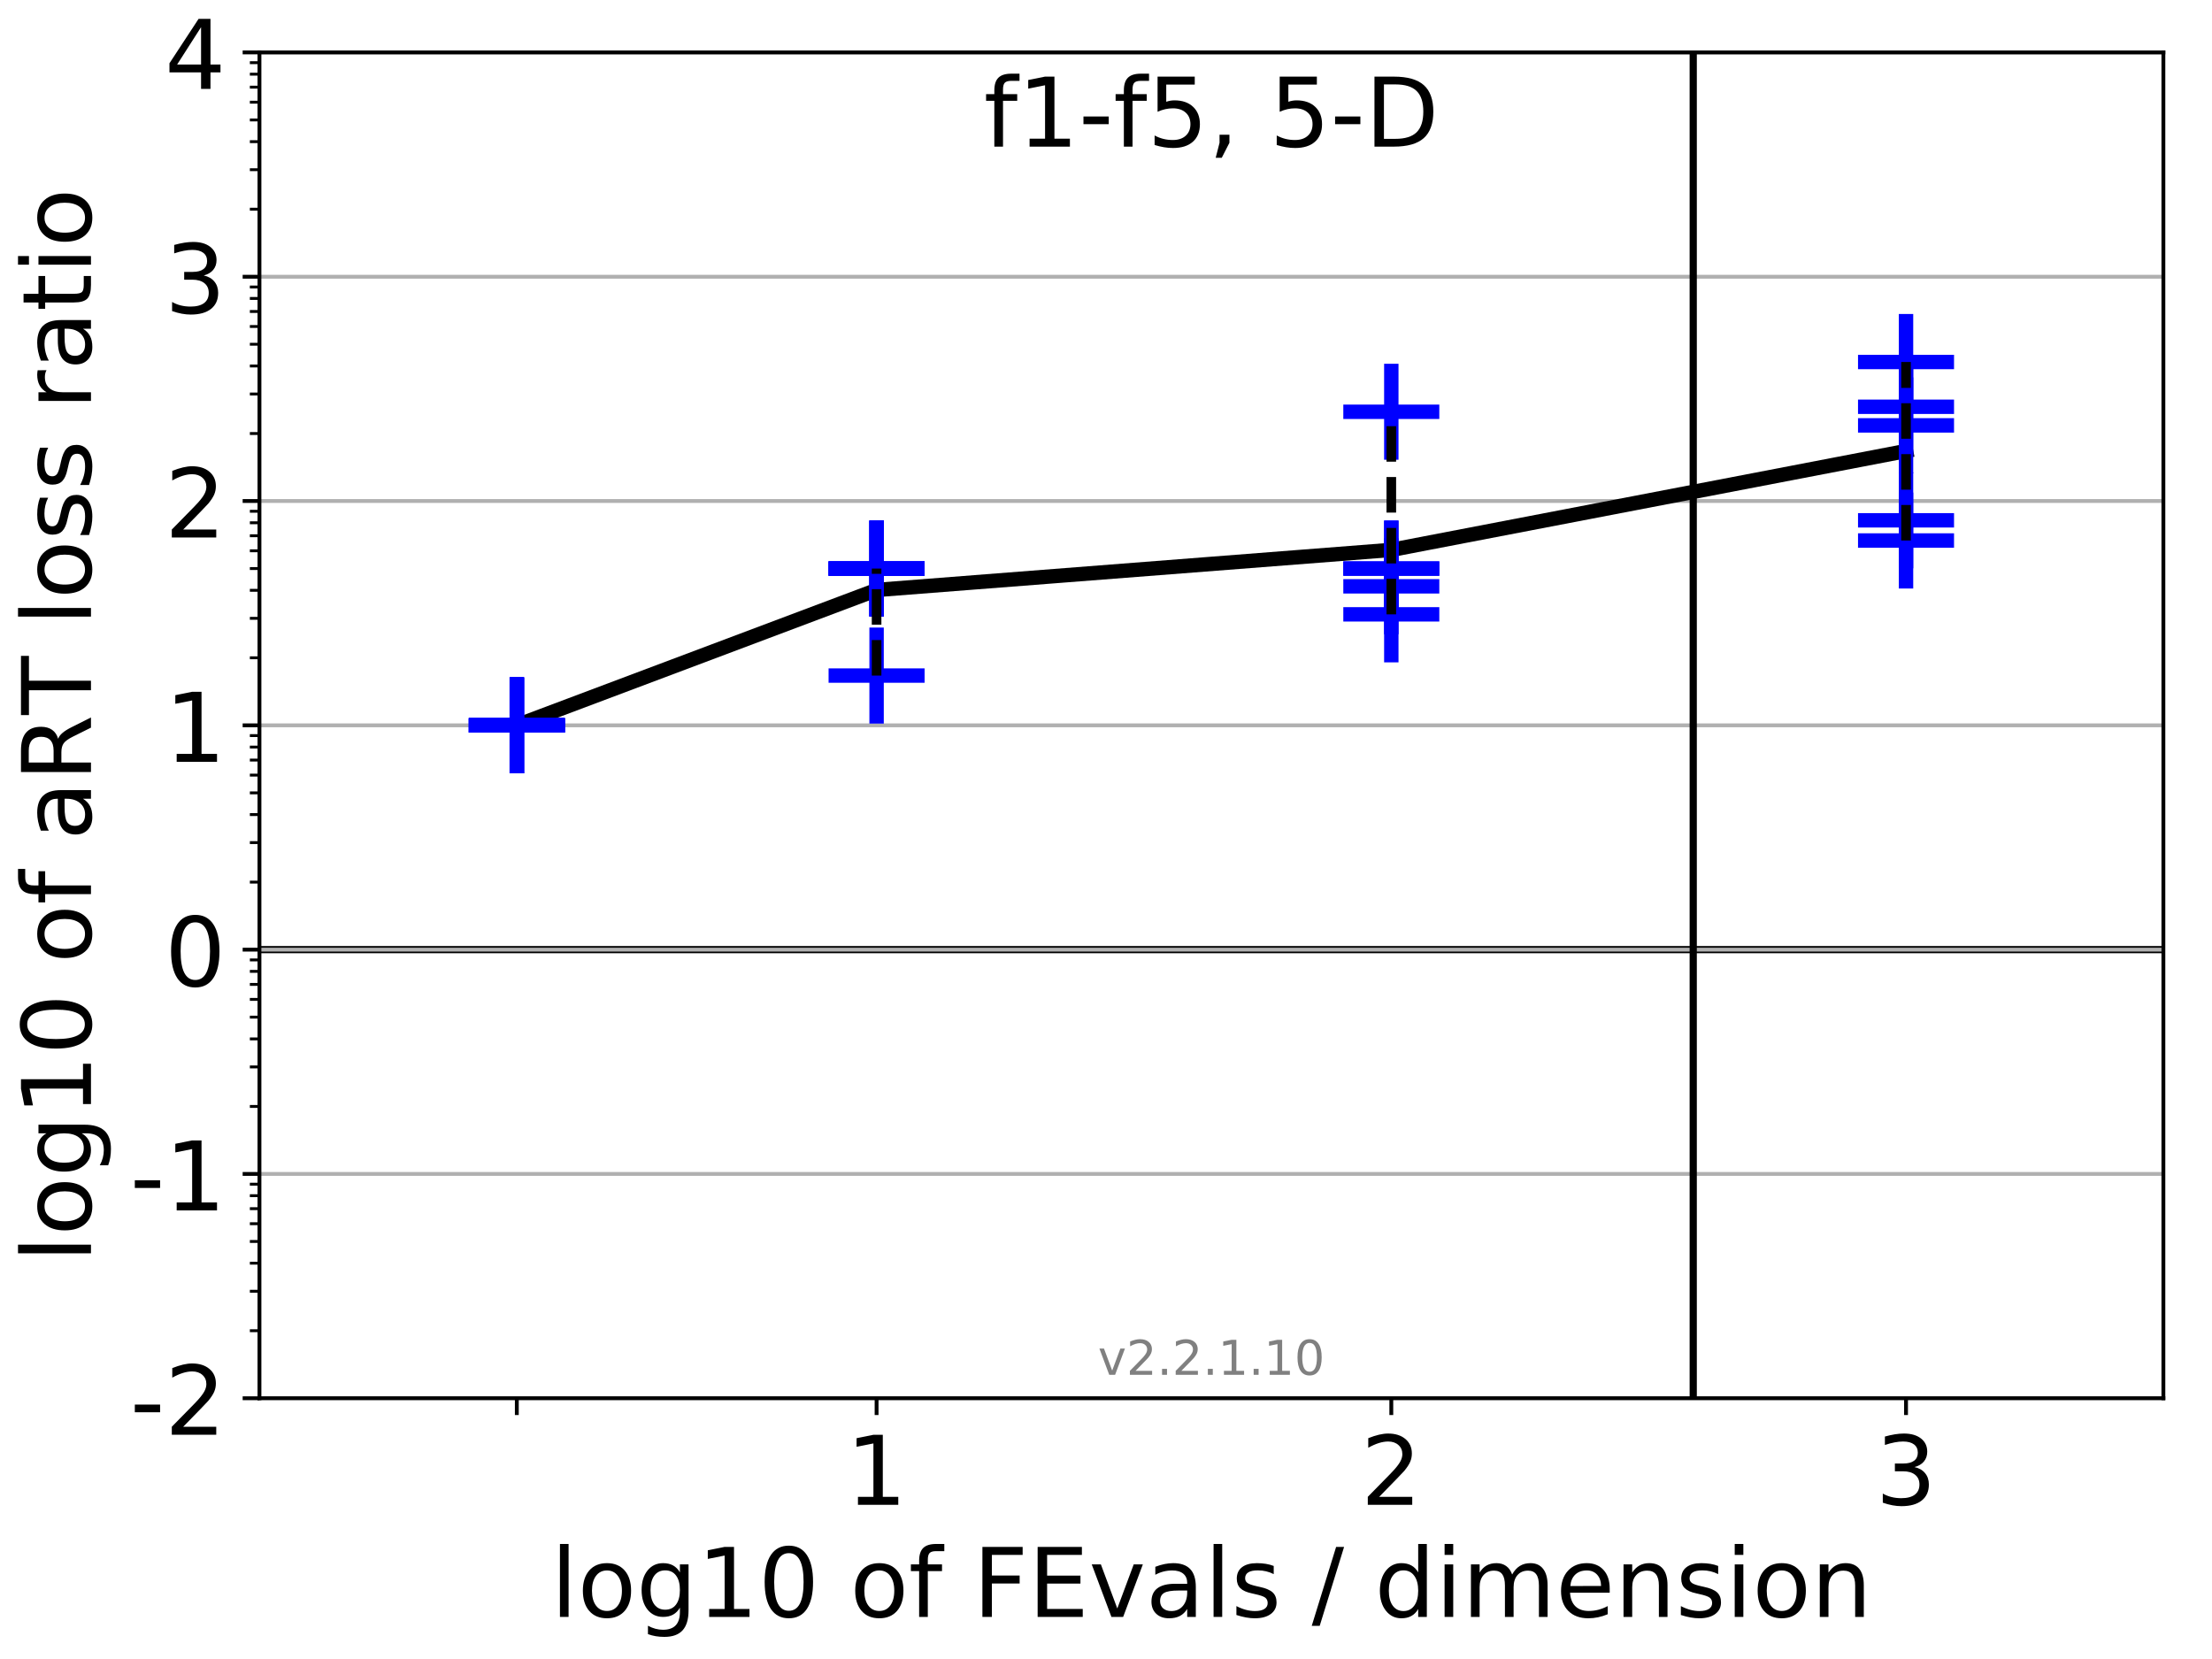<?xml version="1.0" encoding="utf-8" standalone="no"?>
<!DOCTYPE svg PUBLIC "-//W3C//DTD SVG 1.1//EN"
  "http://www.w3.org/Graphics/SVG/1.1/DTD/svg11.dtd">
<!-- Created with matplotlib (http://matplotlib.org/) -->
<svg height="345.6pt" version="1.1" viewBox="0 0 460.8 345.6" width="460.8pt" xmlns="http://www.w3.org/2000/svg" xmlns:xlink="http://www.w3.org/1999/xlink">
 <defs>
  <style type="text/css">
*{stroke-linecap:butt;stroke-linejoin:round;}
  </style>
 </defs>
 <g id="figure_1">
  <g id="patch_1">
   <path d="M 0 345.6 
L 460.8 345.6 
L 460.8 0 
L 0 0 
z
" style="fill:#ffffff;"/>
  </g>
  <g id="axes_1">
   <g id="patch_2">
    <path d="M 54.05 291.28 
L 450.672 291.28 
L 450.672 10.92 
L 54.05 10.92 
z
" style="fill:#ffffff;"/>
   </g>
   <g id="line2d_1">
    <path clip-path="url(#pc2f6eb244d)" d="M 54.05 197.827 
L 450.672 197.827 
" style="fill:none;stroke:#000000;stroke-linecap:square;stroke-width:1.5;"/>
   </g>
   <g id="matplotlib.axis_1">
    <g id="xtick_1">
     <g id="line2d_2">
      <defs>
       <path d="M 0 0 
L 0 3.5 
" id="m4d153b0f01" style="stroke:#000000;stroke-width:0.8;"/>
      </defs>
      <g>
       <use style="stroke:#000000;stroke-width:0.8;" x="107.662" xlink:href="#m4d153b0f01" y="291.28"/>
      </g>
     </g>
    </g>
    <g id="xtick_2">
     <g id="line2d_3">
      <g>
       <use style="stroke:#000000;stroke-width:0.8;" x="182.61" xlink:href="#m4d153b0f01" y="291.28"/>
      </g>
     </g>
     <g id="text_1">
      <!-- 1 -->
      <defs>
       <path d="M 12.406 8.297 
L 28.516 8.297 
L 28.516 63.922 
L 10.984 60.406 
L 10.984 69.391 
L 28.422 72.906 
L 38.281 72.906 
L 38.281 8.297 
L 54.391 8.297 
L 54.391 0 
L 12.406 0 
z
" id="DejaVuSans-31"/>
      </defs>
      <g transform="translate(176.247 313.477)scale(0.2 -0.2)">
       <use xlink:href="#DejaVuSans-31"/>
      </g>
     </g>
    </g>
    <g id="xtick_3">
     <g id="line2d_4">
      <g>
       <use style="stroke:#000000;stroke-width:0.8;" x="289.835" xlink:href="#m4d153b0f01" y="291.28"/>
      </g>
     </g>
     <g id="text_2">
      <!-- 2 -->
      <defs>
       <path d="M 19.188 8.297 
L 53.609 8.297 
L 53.609 0 
L 7.328 0 
L 7.328 8.297 
Q 12.938 14.109 22.625 23.891 
Q 32.328 33.688 34.812 36.531 
Q 39.547 41.844 41.422 45.531 
Q 43.312 49.219 43.312 52.781 
Q 43.312 58.594 39.234 62.25 
Q 35.156 65.922 28.609 65.922 
Q 23.969 65.922 18.812 64.312 
Q 13.672 62.703 7.812 59.422 
L 7.812 69.391 
Q 13.766 71.781 18.938 73 
Q 24.125 74.219 28.422 74.219 
Q 39.75 74.219 46.484 68.547 
Q 53.219 62.891 53.219 53.422 
Q 53.219 48.922 51.531 44.891 
Q 49.859 40.875 45.406 35.406 
Q 44.188 33.984 37.641 27.219 
Q 31.109 20.453 19.188 8.297 
z
" id="DejaVuSans-32"/>
      </defs>
      <g transform="translate(283.472 313.477)scale(0.2 -0.2)">
       <use xlink:href="#DejaVuSans-32"/>
      </g>
     </g>
    </g>
    <g id="xtick_4">
     <g id="line2d_5">
      <g>
       <use style="stroke:#000000;stroke-width:0.8;" x="397.06" xlink:href="#m4d153b0f01" y="291.28"/>
      </g>
     </g>
     <g id="text_3">
      <!-- 3 -->
      <defs>
       <path d="M 40.578 39.312 
Q 47.656 37.797 51.625 33 
Q 55.609 28.219 55.609 21.188 
Q 55.609 10.406 48.188 4.484 
Q 40.766 -1.422 27.094 -1.422 
Q 22.516 -1.422 17.656 -0.516 
Q 12.797 0.391 7.625 2.203 
L 7.625 11.719 
Q 11.719 9.328 16.594 8.109 
Q 21.484 6.891 26.812 6.891 
Q 36.078 6.891 40.938 10.547 
Q 45.797 14.203 45.797 21.188 
Q 45.797 27.641 41.281 31.266 
Q 36.766 34.906 28.719 34.906 
L 20.219 34.906 
L 20.219 43.016 
L 29.109 43.016 
Q 36.375 43.016 40.234 45.922 
Q 44.094 48.828 44.094 54.297 
Q 44.094 59.906 40.109 62.906 
Q 36.141 65.922 28.719 65.922 
Q 24.656 65.922 20.016 65.031 
Q 15.375 64.156 9.812 62.312 
L 9.812 71.094 
Q 15.438 72.656 20.344 73.438 
Q 25.25 74.219 29.594 74.219 
Q 40.828 74.219 47.359 69.109 
Q 53.906 64.016 53.906 55.328 
Q 53.906 49.266 50.438 45.094 
Q 46.969 40.922 40.578 39.312 
z
" id="DejaVuSans-33"/>
      </defs>
      <g transform="translate(390.697 313.477)scale(0.2 -0.2)">
       <use xlink:href="#DejaVuSans-33"/>
      </g>
     </g>
    </g>
    <g id="text_4">
     <!-- log10 of FEvals / dimension -->
     <defs>
      <path d="M 9.422 75.984 
L 18.406 75.984 
L 18.406 0 
L 9.422 0 
z
" id="DejaVuSans-6c"/>
      <path d="M 30.609 48.391 
Q 23.391 48.391 19.188 42.75 
Q 14.984 37.109 14.984 27.297 
Q 14.984 17.484 19.156 11.844 
Q 23.344 6.203 30.609 6.203 
Q 37.797 6.203 41.984 11.859 
Q 46.188 17.531 46.188 27.297 
Q 46.188 37.016 41.984 42.703 
Q 37.797 48.391 30.609 48.391 
z
M 30.609 56 
Q 42.328 56 49.016 48.375 
Q 55.719 40.766 55.719 27.297 
Q 55.719 13.875 49.016 6.219 
Q 42.328 -1.422 30.609 -1.422 
Q 18.844 -1.422 12.172 6.219 
Q 5.516 13.875 5.516 27.297 
Q 5.516 40.766 12.172 48.375 
Q 18.844 56 30.609 56 
z
" id="DejaVuSans-6f"/>
      <path d="M 45.406 27.984 
Q 45.406 37.75 41.375 43.109 
Q 37.359 48.484 30.078 48.484 
Q 22.859 48.484 18.828 43.109 
Q 14.797 37.75 14.797 27.984 
Q 14.797 18.266 18.828 12.891 
Q 22.859 7.516 30.078 7.516 
Q 37.359 7.516 41.375 12.891 
Q 45.406 18.266 45.406 27.984 
z
M 54.391 6.781 
Q 54.391 -7.172 48.188 -13.984 
Q 42 -20.797 29.203 -20.797 
Q 24.469 -20.797 20.266 -20.094 
Q 16.062 -19.391 12.109 -17.922 
L 12.109 -9.188 
Q 16.062 -11.328 19.922 -12.344 
Q 23.781 -13.375 27.781 -13.375 
Q 36.625 -13.375 41.016 -8.766 
Q 45.406 -4.156 45.406 5.172 
L 45.406 9.625 
Q 42.625 4.781 38.281 2.391 
Q 33.938 0 27.875 0 
Q 17.828 0 11.672 7.656 
Q 5.516 15.328 5.516 27.984 
Q 5.516 40.672 11.672 48.328 
Q 17.828 56 27.875 56 
Q 33.938 56 38.281 53.609 
Q 42.625 51.219 45.406 46.391 
L 45.406 54.688 
L 54.391 54.688 
z
" id="DejaVuSans-67"/>
      <path d="M 31.781 66.406 
Q 24.172 66.406 20.328 58.906 
Q 16.5 51.422 16.5 36.375 
Q 16.5 21.391 20.328 13.891 
Q 24.172 6.391 31.781 6.391 
Q 39.453 6.391 43.281 13.891 
Q 47.125 21.391 47.125 36.375 
Q 47.125 51.422 43.281 58.906 
Q 39.453 66.406 31.781 66.406 
z
M 31.781 74.219 
Q 44.047 74.219 50.516 64.516 
Q 56.984 54.828 56.984 36.375 
Q 56.984 17.969 50.516 8.266 
Q 44.047 -1.422 31.781 -1.422 
Q 19.531 -1.422 13.062 8.266 
Q 6.594 17.969 6.594 36.375 
Q 6.594 54.828 13.062 64.516 
Q 19.531 74.219 31.781 74.219 
z
" id="DejaVuSans-30"/>
      <path id="DejaVuSans-20"/>
      <path d="M 37.109 75.984 
L 37.109 68.5 
L 28.516 68.5 
Q 23.688 68.5 21.797 66.547 
Q 19.922 64.594 19.922 59.516 
L 19.922 54.688 
L 34.719 54.688 
L 34.719 47.703 
L 19.922 47.703 
L 19.922 0 
L 10.891 0 
L 10.891 47.703 
L 2.297 47.703 
L 2.297 54.688 
L 10.891 54.688 
L 10.891 58.5 
Q 10.891 67.625 15.141 71.797 
Q 19.391 75.984 28.609 75.984 
z
" id="DejaVuSans-66"/>
      <path d="M 9.812 72.906 
L 51.703 72.906 
L 51.703 64.594 
L 19.672 64.594 
L 19.672 43.109 
L 48.578 43.109 
L 48.578 34.812 
L 19.672 34.812 
L 19.672 0 
L 9.812 0 
z
" id="DejaVuSans-46"/>
      <path d="M 9.812 72.906 
L 55.906 72.906 
L 55.906 64.594 
L 19.672 64.594 
L 19.672 43.016 
L 54.391 43.016 
L 54.391 34.719 
L 19.672 34.719 
L 19.672 8.297 
L 56.781 8.297 
L 56.781 0 
L 9.812 0 
z
" id="DejaVuSans-45"/>
      <path d="M 2.984 54.688 
L 12.5 54.688 
L 29.594 8.797 
L 46.688 54.688 
L 56.203 54.688 
L 35.688 0 
L 23.484 0 
z
" id="DejaVuSans-76"/>
      <path d="M 34.281 27.484 
Q 23.391 27.484 19.188 25 
Q 14.984 22.516 14.984 16.5 
Q 14.984 11.719 18.141 8.906 
Q 21.297 6.109 26.703 6.109 
Q 34.188 6.109 38.703 11.406 
Q 43.219 16.703 43.219 25.484 
L 43.219 27.484 
z
M 52.203 31.203 
L 52.203 0 
L 43.219 0 
L 43.219 8.297 
Q 40.141 3.328 35.547 0.953 
Q 30.953 -1.422 24.312 -1.422 
Q 15.922 -1.422 10.953 3.297 
Q 6 8.016 6 15.922 
Q 6 25.141 12.172 29.828 
Q 18.359 34.516 30.609 34.516 
L 43.219 34.516 
L 43.219 35.406 
Q 43.219 41.609 39.141 45 
Q 35.062 48.391 27.688 48.391 
Q 23 48.391 18.547 47.266 
Q 14.109 46.141 10.016 43.891 
L 10.016 52.203 
Q 14.938 54.109 19.578 55.047 
Q 24.219 56 28.609 56 
Q 40.484 56 46.344 49.844 
Q 52.203 43.703 52.203 31.203 
z
" id="DejaVuSans-61"/>
      <path d="M 44.281 53.078 
L 44.281 44.578 
Q 40.484 46.531 36.375 47.5 
Q 32.281 48.484 27.875 48.484 
Q 21.188 48.484 17.844 46.438 
Q 14.5 44.391 14.5 40.281 
Q 14.5 37.156 16.891 35.375 
Q 19.281 33.594 26.516 31.984 
L 29.594 31.297 
Q 39.156 29.25 43.188 25.516 
Q 47.219 21.781 47.219 15.094 
Q 47.219 7.469 41.188 3.016 
Q 35.156 -1.422 24.609 -1.422 
Q 20.219 -1.422 15.453 -0.562 
Q 10.688 0.297 5.422 2 
L 5.422 11.281 
Q 10.406 8.688 15.234 7.391 
Q 20.062 6.109 24.812 6.109 
Q 31.156 6.109 34.562 8.281 
Q 37.984 10.453 37.984 14.406 
Q 37.984 18.062 35.516 20.016 
Q 33.062 21.969 24.703 23.781 
L 21.578 24.516 
Q 13.234 26.266 9.516 29.906 
Q 5.812 33.547 5.812 39.891 
Q 5.812 47.609 11.281 51.797 
Q 16.75 56 26.812 56 
Q 31.781 56 36.172 55.266 
Q 40.578 54.547 44.281 53.078 
z
" id="DejaVuSans-73"/>
      <path d="M 25.391 72.906 
L 33.688 72.906 
L 8.297 -9.281 
L 0 -9.281 
z
" id="DejaVuSans-2f"/>
      <path d="M 45.406 46.391 
L 45.406 75.984 
L 54.391 75.984 
L 54.391 0 
L 45.406 0 
L 45.406 8.203 
Q 42.578 3.328 38.25 0.953 
Q 33.938 -1.422 27.875 -1.422 
Q 17.969 -1.422 11.734 6.484 
Q 5.516 14.406 5.516 27.297 
Q 5.516 40.188 11.734 48.094 
Q 17.969 56 27.875 56 
Q 33.938 56 38.25 53.625 
Q 42.578 51.266 45.406 46.391 
z
M 14.797 27.297 
Q 14.797 17.391 18.875 11.75 
Q 22.953 6.109 30.078 6.109 
Q 37.203 6.109 41.297 11.75 
Q 45.406 17.391 45.406 27.297 
Q 45.406 37.203 41.297 42.844 
Q 37.203 48.484 30.078 48.484 
Q 22.953 48.484 18.875 42.844 
Q 14.797 37.203 14.797 27.297 
z
" id="DejaVuSans-64"/>
      <path d="M 9.422 54.688 
L 18.406 54.688 
L 18.406 0 
L 9.422 0 
z
M 9.422 75.984 
L 18.406 75.984 
L 18.406 64.594 
L 9.422 64.594 
z
" id="DejaVuSans-69"/>
      <path d="M 52 44.188 
Q 55.375 50.25 60.062 53.125 
Q 64.75 56 71.094 56 
Q 79.641 56 84.281 50.016 
Q 88.922 44.047 88.922 33.016 
L 88.922 0 
L 79.891 0 
L 79.891 32.719 
Q 79.891 40.578 77.094 44.375 
Q 74.312 48.188 68.609 48.188 
Q 61.625 48.188 57.562 43.547 
Q 53.516 38.922 53.516 30.906 
L 53.516 0 
L 44.484 0 
L 44.484 32.719 
Q 44.484 40.625 41.703 44.406 
Q 38.922 48.188 33.109 48.188 
Q 26.219 48.188 22.156 43.531 
Q 18.109 38.875 18.109 30.906 
L 18.109 0 
L 9.078 0 
L 9.078 54.688 
L 18.109 54.688 
L 18.109 46.188 
Q 21.188 51.219 25.484 53.609 
Q 29.781 56 35.688 56 
Q 41.656 56 45.828 52.969 
Q 50 49.953 52 44.188 
z
" id="DejaVuSans-6d"/>
      <path d="M 56.203 29.594 
L 56.203 25.203 
L 14.891 25.203 
Q 15.484 15.922 20.484 11.062 
Q 25.484 6.203 34.422 6.203 
Q 39.594 6.203 44.453 7.469 
Q 49.312 8.734 54.109 11.281 
L 54.109 2.781 
Q 49.266 0.734 44.188 -0.344 
Q 39.109 -1.422 33.891 -1.422 
Q 20.797 -1.422 13.156 6.188 
Q 5.516 13.812 5.516 26.812 
Q 5.516 40.234 12.766 48.109 
Q 20.016 56 32.328 56 
Q 43.359 56 49.781 48.891 
Q 56.203 41.797 56.203 29.594 
z
M 47.219 32.234 
Q 47.125 39.594 43.094 43.984 
Q 39.062 48.391 32.422 48.391 
Q 24.906 48.391 20.391 44.141 
Q 15.875 39.891 15.188 32.172 
z
" id="DejaVuSans-65"/>
      <path d="M 54.891 33.016 
L 54.891 0 
L 45.906 0 
L 45.906 32.719 
Q 45.906 40.484 42.875 44.328 
Q 39.844 48.188 33.797 48.188 
Q 26.516 48.188 22.312 43.547 
Q 18.109 38.922 18.109 30.906 
L 18.109 0 
L 9.078 0 
L 9.078 54.688 
L 18.109 54.688 
L 18.109 46.188 
Q 21.344 51.125 25.703 53.562 
Q 30.078 56 35.797 56 
Q 45.219 56 50.047 50.172 
Q 54.891 44.344 54.891 33.016 
z
" id="DejaVuSans-6e"/>
     </defs>
     <g transform="translate(114.764 336.833)scale(0.2 -0.2)">
      <use xlink:href="#DejaVuSans-6c"/>
      <use x="27.783" xlink:href="#DejaVuSans-6f"/>
      <use x="88.965" xlink:href="#DejaVuSans-67"/>
      <use x="152.441" xlink:href="#DejaVuSans-31"/>
      <use x="216.064" xlink:href="#DejaVuSans-30"/>
      <use x="279.688" xlink:href="#DejaVuSans-20"/>
      <use x="311.475" xlink:href="#DejaVuSans-6f"/>
      <use x="372.656" xlink:href="#DejaVuSans-66"/>
      <use x="407.861" xlink:href="#DejaVuSans-20"/>
      <use x="439.648" xlink:href="#DejaVuSans-46"/>
      <use x="497.168" xlink:href="#DejaVuSans-45"/>
      <use x="560.352" xlink:href="#DejaVuSans-76"/>
      <use x="619.531" xlink:href="#DejaVuSans-61"/>
      <use x="680.811" xlink:href="#DejaVuSans-6c"/>
      <use x="708.594" xlink:href="#DejaVuSans-73"/>
      <use x="760.693" xlink:href="#DejaVuSans-20"/>
      <use x="792.48" xlink:href="#DejaVuSans-2f"/>
      <use x="826.172" xlink:href="#DejaVuSans-20"/>
      <use x="857.959" xlink:href="#DejaVuSans-64"/>
      <use x="921.436" xlink:href="#DejaVuSans-69"/>
      <use x="949.219" xlink:href="#DejaVuSans-6d"/>
      <use x="1046.631" xlink:href="#DejaVuSans-65"/>
      <use x="1108.154" xlink:href="#DejaVuSans-6e"/>
      <use x="1171.533" xlink:href="#DejaVuSans-73"/>
      <use x="1223.633" xlink:href="#DejaVuSans-69"/>
      <use x="1251.416" xlink:href="#DejaVuSans-6f"/>
      <use x="1312.598" xlink:href="#DejaVuSans-6e"/>
     </g>
    </g>
   </g>
   <g id="matplotlib.axis_2">
    <g id="ytick_1">
     <g id="line2d_6">
      <path clip-path="url(#pc2f6eb244d)" d="M 54.05 291.28 
L 450.672 291.28 
" style="fill:none;stroke:#b0b0b0;stroke-linecap:square;stroke-width:0.8;"/>
     </g>
     <g id="line2d_7">
      <defs>
       <path d="M 0 0 
L -3.5 0 
" id="md0f0f9e2c2" style="stroke:#000000;stroke-width:0.8;"/>
      </defs>
      <g>
       <use style="stroke:#000000;stroke-width:0.8;" x="54.05" xlink:href="#md0f0f9e2c2" y="291.28"/>
      </g>
     </g>
     <g id="text_5">
      <!-- -2 -->
      <defs>
       <path d="M 4.891 31.391 
L 31.203 31.391 
L 31.203 23.391 
L 4.891 23.391 
z
" id="DejaVuSans-2d"/>
      </defs>
      <g transform="translate(27.109 298.878)scale(0.2 -0.2)">
       <use xlink:href="#DejaVuSans-2d"/>
       <use x="36.084" xlink:href="#DejaVuSans-32"/>
      </g>
     </g>
    </g>
    <g id="ytick_2">
     <g id="line2d_8">
      <path clip-path="url(#pc2f6eb244d)" d="M 54.05 244.553 
L 450.672 244.553 
" style="fill:none;stroke:#b0b0b0;stroke-linecap:square;stroke-width:0.8;"/>
     </g>
     <g id="line2d_9">
      <g>
       <use style="stroke:#000000;stroke-width:0.8;" x="54.05" xlink:href="#md0f0f9e2c2" y="244.553"/>
      </g>
     </g>
     <g id="text_6">
      <!-- -1 -->
      <g transform="translate(27.109 252.152)scale(0.2 -0.2)">
       <use xlink:href="#DejaVuSans-2d"/>
       <use x="36.084" xlink:href="#DejaVuSans-31"/>
      </g>
     </g>
    </g>
    <g id="ytick_3">
     <g id="line2d_10">
      <path clip-path="url(#pc2f6eb244d)" d="M 54.05 197.827 
L 450.672 197.827 
" style="fill:none;stroke:#b0b0b0;stroke-linecap:square;stroke-width:0.8;"/>
     </g>
     <g id="line2d_11">
      <g>
       <use style="stroke:#000000;stroke-width:0.8;" x="54.05" xlink:href="#md0f0f9e2c2" y="197.827"/>
      </g>
     </g>
     <g id="text_7">
      <!-- 0 -->
      <g transform="translate(34.325 205.425)scale(0.2 -0.2)">
       <use xlink:href="#DejaVuSans-30"/>
      </g>
     </g>
    </g>
    <g id="ytick_4">
     <g id="line2d_12">
      <path clip-path="url(#pc2f6eb244d)" d="M 54.05 151.1 
L 450.672 151.1 
" style="fill:none;stroke:#b0b0b0;stroke-linecap:square;stroke-width:0.8;"/>
     </g>
     <g id="line2d_13">
      <g>
       <use style="stroke:#000000;stroke-width:0.8;" x="54.05" xlink:href="#md0f0f9e2c2" y="151.1"/>
      </g>
     </g>
     <g id="text_8">
      <!-- 1 -->
      <g transform="translate(34.325 158.698)scale(0.2 -0.2)">
       <use xlink:href="#DejaVuSans-31"/>
      </g>
     </g>
    </g>
    <g id="ytick_5">
     <g id="line2d_14">
      <path clip-path="url(#pc2f6eb244d)" d="M 54.05 104.373 
L 450.672 104.373 
" style="fill:none;stroke:#b0b0b0;stroke-linecap:square;stroke-width:0.8;"/>
     </g>
     <g id="line2d_15">
      <g>
       <use style="stroke:#000000;stroke-width:0.8;" x="54.05" xlink:href="#md0f0f9e2c2" y="104.373"/>
      </g>
     </g>
     <g id="text_9">
      <!-- 2 -->
      <g transform="translate(34.325 111.972)scale(0.2 -0.2)">
       <use xlink:href="#DejaVuSans-32"/>
      </g>
     </g>
    </g>
    <g id="ytick_6">
     <g id="line2d_16">
      <path clip-path="url(#pc2f6eb244d)" d="M 54.05 57.647 
L 450.672 57.647 
" style="fill:none;stroke:#b0b0b0;stroke-linecap:square;stroke-width:0.8;"/>
     </g>
     <g id="line2d_17">
      <g>
       <use style="stroke:#000000;stroke-width:0.8;" x="54.05" xlink:href="#md0f0f9e2c2" y="57.647"/>
      </g>
     </g>
     <g id="text_10">
      <!-- 3 -->
      <g transform="translate(34.325 65.245)scale(0.2 -0.2)">
       <use xlink:href="#DejaVuSans-33"/>
      </g>
     </g>
    </g>
    <g id="ytick_7">
     <g id="line2d_18">
      <path clip-path="url(#pc2f6eb244d)" d="M 54.05 10.92 
L 450.672 10.92 
" style="fill:none;stroke:#b0b0b0;stroke-linecap:square;stroke-width:0.8;"/>
     </g>
     <g id="line2d_19">
      <g>
       <use style="stroke:#000000;stroke-width:0.8;" x="54.05" xlink:href="#md0f0f9e2c2" y="10.92"/>
      </g>
     </g>
     <g id="text_11">
      <!-- 4 -->
      <defs>
       <path d="M 37.797 64.312 
L 12.891 25.391 
L 37.797 25.391 
z
M 35.203 72.906 
L 47.609 72.906 
L 47.609 25.391 
L 58.016 25.391 
L 58.016 17.188 
L 47.609 17.188 
L 47.609 0 
L 37.797 0 
L 37.797 17.188 
L 4.891 17.188 
L 4.891 26.703 
z
" id="DejaVuSans-34"/>
      </defs>
      <g transform="translate(34.325 18.518)scale(0.2 -0.2)">
       <use xlink:href="#DejaVuSans-34"/>
      </g>
     </g>
    </g>
    <g id="ytick_8">
     <g id="line2d_20">
      <defs>
       <path d="M 0 0 
L -2 0 
" id="m078c8c4161" style="stroke:#000000;stroke-width:0.6;"/>
      </defs>
      <g>
       <use style="stroke:#000000;stroke-width:0.6;" x="54.05" xlink:href="#m078c8c4161" y="277.214"/>
      </g>
     </g>
    </g>
    <g id="ytick_9">
     <g id="line2d_21">
      <g>
       <use style="stroke:#000000;stroke-width:0.6;" x="54.05" xlink:href="#m078c8c4161" y="268.986"/>
      </g>
     </g>
    </g>
    <g id="ytick_10">
     <g id="line2d_22">
      <g>
       <use style="stroke:#000000;stroke-width:0.6;" x="54.05" xlink:href="#m078c8c4161" y="263.148"/>
      </g>
     </g>
    </g>
    <g id="ytick_11">
     <g id="line2d_23">
      <g>
       <use style="stroke:#000000;stroke-width:0.6;" x="54.05" xlink:href="#m078c8c4161" y="258.619"/>
      </g>
     </g>
    </g>
    <g id="ytick_12">
     <g id="line2d_24">
      <g>
       <use style="stroke:#000000;stroke-width:0.6;" x="54.05" xlink:href="#m078c8c4161" y="254.92"/>
      </g>
     </g>
    </g>
    <g id="ytick_13">
     <g id="line2d_25">
      <g>
       <use style="stroke:#000000;stroke-width:0.6;" x="54.05" xlink:href="#m078c8c4161" y="251.791"/>
      </g>
     </g>
    </g>
    <g id="ytick_14">
     <g id="line2d_26">
      <g>
       <use style="stroke:#000000;stroke-width:0.6;" x="54.05" xlink:href="#m078c8c4161" y="249.082"/>
      </g>
     </g>
    </g>
    <g id="ytick_15">
     <g id="line2d_27">
      <g>
       <use style="stroke:#000000;stroke-width:0.6;" x="54.05" xlink:href="#m078c8c4161" y="246.691"/>
      </g>
     </g>
    </g>
    <g id="ytick_16">
     <g id="line2d_28">
      <g>
       <use style="stroke:#000000;stroke-width:0.6;" x="54.05" xlink:href="#m078c8c4161" y="230.487"/>
      </g>
     </g>
    </g>
    <g id="ytick_17">
     <g id="line2d_29">
      <g>
       <use style="stroke:#000000;stroke-width:0.6;" x="54.05" xlink:href="#m078c8c4161" y="222.259"/>
      </g>
     </g>
    </g>
    <g id="ytick_18">
     <g id="line2d_30">
      <g>
       <use style="stroke:#000000;stroke-width:0.6;" x="54.05" xlink:href="#m078c8c4161" y="216.421"/>
      </g>
     </g>
    </g>
    <g id="ytick_19">
     <g id="line2d_31">
      <g>
       <use style="stroke:#000000;stroke-width:0.6;" x="54.05" xlink:href="#m078c8c4161" y="211.893"/>
      </g>
     </g>
    </g>
    <g id="ytick_20">
     <g id="line2d_32">
      <g>
       <use style="stroke:#000000;stroke-width:0.6;" x="54.05" xlink:href="#m078c8c4161" y="208.193"/>
      </g>
     </g>
    </g>
    <g id="ytick_21">
     <g id="line2d_33">
      <g>
       <use style="stroke:#000000;stroke-width:0.6;" x="54.05" xlink:href="#m078c8c4161" y="205.065"/>
      </g>
     </g>
    </g>
    <g id="ytick_22">
     <g id="line2d_34">
      <g>
       <use style="stroke:#000000;stroke-width:0.6;" x="54.05" xlink:href="#m078c8c4161" y="202.355"/>
      </g>
     </g>
    </g>
    <g id="ytick_23">
     <g id="line2d_35">
      <g>
       <use style="stroke:#000000;stroke-width:0.6;" x="54.05" xlink:href="#m078c8c4161" y="199.965"/>
      </g>
     </g>
    </g>
    <g id="ytick_24">
     <g id="line2d_36">
      <g>
       <use style="stroke:#000000;stroke-width:0.6;" x="54.05" xlink:href="#m078c8c4161" y="183.761"/>
      </g>
     </g>
    </g>
    <g id="ytick_25">
     <g id="line2d_37">
      <g>
       <use style="stroke:#000000;stroke-width:0.6;" x="54.05" xlink:href="#m078c8c4161" y="175.532"/>
      </g>
     </g>
    </g>
    <g id="ytick_26">
     <g id="line2d_38">
      <g>
       <use style="stroke:#000000;stroke-width:0.6;" x="54.05" xlink:href="#m078c8c4161" y="169.694"/>
      </g>
     </g>
    </g>
    <g id="ytick_27">
     <g id="line2d_39">
      <g>
       <use style="stroke:#000000;stroke-width:0.6;" x="54.05" xlink:href="#m078c8c4161" y="165.166"/>
      </g>
     </g>
    </g>
    <g id="ytick_28">
     <g id="line2d_40">
      <g>
       <use style="stroke:#000000;stroke-width:0.6;" x="54.05" xlink:href="#m078c8c4161" y="161.466"/>
      </g>
     </g>
    </g>
    <g id="ytick_29">
     <g id="line2d_41">
      <g>
       <use style="stroke:#000000;stroke-width:0.6;" x="54.05" xlink:href="#m078c8c4161" y="158.338"/>
      </g>
     </g>
    </g>
    <g id="ytick_30">
     <g id="line2d_42">
      <g>
       <use style="stroke:#000000;stroke-width:0.6;" x="54.05" xlink:href="#m078c8c4161" y="155.628"/>
      </g>
     </g>
    </g>
    <g id="ytick_31">
     <g id="line2d_43">
      <g>
       <use style="stroke:#000000;stroke-width:0.6;" x="54.05" xlink:href="#m078c8c4161" y="153.238"/>
      </g>
     </g>
    </g>
    <g id="ytick_32">
     <g id="line2d_44">
      <g>
       <use style="stroke:#000000;stroke-width:0.6;" x="54.05" xlink:href="#m078c8c4161" y="137.034"/>
      </g>
     </g>
    </g>
    <g id="ytick_33">
     <g id="line2d_45">
      <g>
       <use style="stroke:#000000;stroke-width:0.6;" x="54.05" xlink:href="#m078c8c4161" y="128.806"/>
      </g>
     </g>
    </g>
    <g id="ytick_34">
     <g id="line2d_46">
      <g>
       <use style="stroke:#000000;stroke-width:0.6;" x="54.05" xlink:href="#m078c8c4161" y="122.968"/>
      </g>
     </g>
    </g>
    <g id="ytick_35">
     <g id="line2d_47">
      <g>
       <use style="stroke:#000000;stroke-width:0.6;" x="54.05" xlink:href="#m078c8c4161" y="118.439"/>
      </g>
     </g>
    </g>
    <g id="ytick_36">
     <g id="line2d_48">
      <g>
       <use style="stroke:#000000;stroke-width:0.6;" x="54.05" xlink:href="#m078c8c4161" y="114.74"/>
      </g>
     </g>
    </g>
    <g id="ytick_37">
     <g id="line2d_49">
      <g>
       <use style="stroke:#000000;stroke-width:0.6;" x="54.05" xlink:href="#m078c8c4161" y="111.611"/>
      </g>
     </g>
    </g>
    <g id="ytick_38">
     <g id="line2d_50">
      <g>
       <use style="stroke:#000000;stroke-width:0.6;" x="54.05" xlink:href="#m078c8c4161" y="108.902"/>
      </g>
     </g>
    </g>
    <g id="ytick_39">
     <g id="line2d_51">
      <g>
       <use style="stroke:#000000;stroke-width:0.6;" x="54.05" xlink:href="#m078c8c4161" y="106.511"/>
      </g>
     </g>
    </g>
    <g id="ytick_40">
     <g id="line2d_52">
      <g>
       <use style="stroke:#000000;stroke-width:0.6;" x="54.05" xlink:href="#m078c8c4161" y="90.307"/>
      </g>
     </g>
    </g>
    <g id="ytick_41">
     <g id="line2d_53">
      <g>
       <use style="stroke:#000000;stroke-width:0.6;" x="54.05" xlink:href="#m078c8c4161" y="82.079"/>
      </g>
     </g>
    </g>
    <g id="ytick_42">
     <g id="line2d_54">
      <g>
       <use style="stroke:#000000;stroke-width:0.6;" x="54.05" xlink:href="#m078c8c4161" y="76.241"/>
      </g>
     </g>
    </g>
    <g id="ytick_43">
     <g id="line2d_55">
      <g>
       <use style="stroke:#000000;stroke-width:0.6;" x="54.05" xlink:href="#m078c8c4161" y="71.713"/>
      </g>
     </g>
    </g>
    <g id="ytick_44">
     <g id="line2d_56">
      <g>
       <use style="stroke:#000000;stroke-width:0.6;" x="54.05" xlink:href="#m078c8c4161" y="68.013"/>
      </g>
     </g>
    </g>
    <g id="ytick_45">
     <g id="line2d_57">
      <g>
       <use style="stroke:#000000;stroke-width:0.6;" x="54.05" xlink:href="#m078c8c4161" y="64.885"/>
      </g>
     </g>
    </g>
    <g id="ytick_46">
     <g id="line2d_58">
      <g>
       <use style="stroke:#000000;stroke-width:0.6;" x="54.05" xlink:href="#m078c8c4161" y="62.175"/>
      </g>
     </g>
    </g>
    <g id="ytick_47">
     <g id="line2d_59">
      <g>
       <use style="stroke:#000000;stroke-width:0.6;" x="54.05" xlink:href="#m078c8c4161" y="59.785"/>
      </g>
     </g>
    </g>
    <g id="ytick_48">
     <g id="line2d_60">
      <g>
       <use style="stroke:#000000;stroke-width:0.6;" x="54.05" xlink:href="#m078c8c4161" y="43.581"/>
      </g>
     </g>
    </g>
    <g id="ytick_49">
     <g id="line2d_61">
      <g>
       <use style="stroke:#000000;stroke-width:0.6;" x="54.05" xlink:href="#m078c8c4161" y="35.352"/>
      </g>
     </g>
    </g>
    <g id="ytick_50">
     <g id="line2d_62">
      <g>
       <use style="stroke:#000000;stroke-width:0.6;" x="54.05" xlink:href="#m078c8c4161" y="29.514"/>
      </g>
     </g>
    </g>
    <g id="ytick_51">
     <g id="line2d_63">
      <g>
       <use style="stroke:#000000;stroke-width:0.6;" x="54.05" xlink:href="#m078c8c4161" y="24.986"/>
      </g>
     </g>
    </g>
    <g id="ytick_52">
     <g id="line2d_64">
      <g>
       <use style="stroke:#000000;stroke-width:0.6;" x="54.05" xlink:href="#m078c8c4161" y="21.286"/>
      </g>
     </g>
    </g>
    <g id="ytick_53">
     <g id="line2d_65">
      <g>
       <use style="stroke:#000000;stroke-width:0.6;" x="54.05" xlink:href="#m078c8c4161" y="18.158"/>
      </g>
     </g>
    </g>
    <g id="ytick_54">
     <g id="line2d_66">
      <g>
       <use style="stroke:#000000;stroke-width:0.6;" x="54.05" xlink:href="#m078c8c4161" y="15.448"/>
      </g>
     </g>
    </g>
    <g id="ytick_55">
     <g id="line2d_67">
      <g>
       <use style="stroke:#000000;stroke-width:0.6;" x="54.05" xlink:href="#m078c8c4161" y="13.058"/>
      </g>
     </g>
    </g>
    <g id="text_12">
     <!-- log10 of aRT loss ratio -->
     <defs>
      <path d="M 44.391 34.188 
Q 47.562 33.109 50.562 29.594 
Q 53.562 26.078 56.594 19.922 
L 66.609 0 
L 56 0 
L 46.688 18.703 
Q 43.062 26.031 39.672 28.422 
Q 36.281 30.812 30.422 30.812 
L 19.672 30.812 
L 19.672 0 
L 9.812 0 
L 9.812 72.906 
L 32.078 72.906 
Q 44.578 72.906 50.734 67.672 
Q 56.891 62.453 56.891 51.906 
Q 56.891 45.016 53.688 40.469 
Q 50.484 35.938 44.391 34.188 
z
M 19.672 64.797 
L 19.672 38.922 
L 32.078 38.922 
Q 39.203 38.922 42.844 42.219 
Q 46.484 45.516 46.484 51.906 
Q 46.484 58.297 42.844 61.547 
Q 39.203 64.797 32.078 64.797 
z
" id="DejaVuSans-52"/>
      <path d="M -0.297 72.906 
L 61.375 72.906 
L 61.375 64.594 
L 35.5 64.594 
L 35.5 0 
L 25.594 0 
L 25.594 64.594 
L -0.297 64.594 
z
" id="DejaVuSans-54"/>
      <path d="M 41.109 46.297 
Q 39.594 47.172 37.812 47.578 
Q 36.031 48 33.891 48 
Q 26.266 48 22.188 43.047 
Q 18.109 38.094 18.109 28.812 
L 18.109 0 
L 9.078 0 
L 9.078 54.688 
L 18.109 54.688 
L 18.109 46.188 
Q 20.953 51.172 25.484 53.578 
Q 30.031 56 36.531 56 
Q 37.453 56 38.578 55.875 
Q 39.703 55.766 41.062 55.516 
z
" id="DejaVuSans-72"/>
      <path d="M 18.312 70.219 
L 18.312 54.688 
L 36.812 54.688 
L 36.812 47.703 
L 18.312 47.703 
L 18.312 18.016 
Q 18.312 11.328 20.141 9.422 
Q 21.969 7.516 27.594 7.516 
L 36.812 7.516 
L 36.812 0 
L 27.594 0 
Q 17.188 0 13.234 3.875 
Q 9.281 7.766 9.281 18.016 
L 9.281 47.703 
L 2.688 47.703 
L 2.688 54.688 
L 9.281 54.688 
L 9.281 70.219 
z
" id="DejaVuSans-74"/>
     </defs>
     <g transform="translate(18.95 262.967)rotate(-90)scale(0.2 -0.2)">
      <use xlink:href="#DejaVuSans-6c"/>
      <use x="27.783" xlink:href="#DejaVuSans-6f"/>
      <use x="88.965" xlink:href="#DejaVuSans-67"/>
      <use x="152.441" xlink:href="#DejaVuSans-31"/>
      <use x="216.064" xlink:href="#DejaVuSans-30"/>
      <use x="279.688" xlink:href="#DejaVuSans-20"/>
      <use x="311.475" xlink:href="#DejaVuSans-6f"/>
      <use x="372.656" xlink:href="#DejaVuSans-66"/>
      <use x="407.861" xlink:href="#DejaVuSans-20"/>
      <use x="439.648" xlink:href="#DejaVuSans-61"/>
      <use x="500.928" xlink:href="#DejaVuSans-52"/>
      <use x="570.301" xlink:href="#DejaVuSans-54"/>
      <use x="631.385" xlink:href="#DejaVuSans-20"/>
      <use x="663.172" xlink:href="#DejaVuSans-6c"/>
      <use x="690.955" xlink:href="#DejaVuSans-6f"/>
      <use x="752.137" xlink:href="#DejaVuSans-73"/>
      <use x="804.236" xlink:href="#DejaVuSans-73"/>
      <use x="856.336" xlink:href="#DejaVuSans-20"/>
      <use x="888.123" xlink:href="#DejaVuSans-72"/>
      <use x="929.236" xlink:href="#DejaVuSans-61"/>
      <use x="990.516" xlink:href="#DejaVuSans-74"/>
      <use x="1029.725" xlink:href="#DejaVuSans-69"/>
      <use x="1057.508" xlink:href="#DejaVuSans-6f"/>
     </g>
    </g>
   </g>
   <g id="line2d_68">
    <path clip-path="url(#pc2f6eb244d)" d="M 107.662 151.1 
L 182.61 122.898 
L 289.835 114.555 
L 397.06 93.951 
" style="fill:none;stroke:#000000;stroke-linecap:square;stroke-width:3;"/>
   </g>
   <g id="line2d_69">
    <defs>
     <path d="M -10 0 
L 10 0 
M 0 10 
L 0 -10 
" id="mbe85bb85d5" style="stroke:#0000ff;stroke-width:3;"/>
    </defs>
    <g clip-path="url(#pc2f6eb244d)">
     <use style="fill:#0000ff;stroke:#0000ff;stroke-width:3;" x="107.662" xlink:href="#mbe85bb85d5" y="151.1"/>
     <use style="fill:#0000ff;stroke:#0000ff;stroke-width:3;" x="107.662" xlink:href="#mbe85bb85d5" y="151.1"/>
     <use style="fill:#0000ff;stroke:#0000ff;stroke-width:3;" x="107.662" xlink:href="#mbe85bb85d5" y="151.1"/>
     <use style="fill:#0000ff;stroke:#0000ff;stroke-width:3;" x="107.662" xlink:href="#mbe85bb85d5" y="151.1"/>
     <use style="fill:#0000ff;stroke:#0000ff;stroke-width:3;" x="107.662" xlink:href="#mbe85bb85d5" y="151.1"/>
    </g>
   </g>
   <g id="line2d_70">
    <path clip-path="url(#pc2f6eb244d)" d="M 107.662 151.1 
L 107.662 151.1 
" style="fill:none;stroke:#000000;stroke-dasharray:7.4,3.2;stroke-dashoffset:0;stroke-width:2;"/>
   </g>
   <g id="line2d_71">
    <g clip-path="url(#pc2f6eb244d)">
     <use style="fill:#0000ff;stroke:#0000ff;stroke-width:3;" x="182.61" xlink:href="#mbe85bb85d5" y="118.439"/>
     <use style="fill:#0000ff;stroke:#0000ff;stroke-width:3;" x="182.61" xlink:href="#mbe85bb85d5" y="118.439"/>
     <use style="fill:#0000ff;stroke:#0000ff;stroke-width:3;" x="182.61" xlink:href="#mbe85bb85d5" y="118.439"/>
     <use style="fill:#0000ff;stroke:#0000ff;stroke-width:3;" x="182.61" xlink:href="#mbe85bb85d5" y="140.734"/>
     <use style="fill:#0000ff;stroke:#0000ff;stroke-width:3;" x="182.61" xlink:href="#mbe85bb85d5" y="118.439"/>
    </g>
   </g>
   <g id="line2d_72">
    <path clip-path="url(#pc2f6eb244d)" d="M 182.61 140.734 
L 182.61 118.439 
" style="fill:none;stroke:#000000;stroke-dasharray:7.4,3.2;stroke-dashoffset:0;stroke-width:2;"/>
   </g>
   <g id="line2d_73">
    <g clip-path="url(#pc2f6eb244d)">
     <use style="fill:#0000ff;stroke:#0000ff;stroke-width:3;" x="289.835" xlink:href="#mbe85bb85d5" y="122.139"/>
     <use style="fill:#0000ff;stroke:#0000ff;stroke-width:3;" x="289.835" xlink:href="#mbe85bb85d5" y="127.977"/>
     <use style="fill:#0000ff;stroke:#0000ff;stroke-width:3;" x="289.835" xlink:href="#mbe85bb85d5" y="85.779"/>
     <use style="fill:#0000ff;stroke:#0000ff;stroke-width:3;" x="289.835" xlink:href="#mbe85bb85d5" y="118.439"/>
     <use style="fill:#0000ff;stroke:#0000ff;stroke-width:3;" x="289.835" xlink:href="#mbe85bb85d5" y="118.439"/>
    </g>
   </g>
   <g id="line2d_74">
    <path clip-path="url(#pc2f6eb244d)" d="M 289.835 127.977 
L 289.835 85.779 
" style="fill:none;stroke:#000000;stroke-dasharray:7.4,3.2;stroke-dashoffset:0;stroke-width:2;"/>
   </g>
   <g id="line2d_75">
    <g clip-path="url(#pc2f6eb244d)">
     <use style="fill:#0000ff;stroke:#0000ff;stroke-width:3;" x="397.06" xlink:href="#mbe85bb85d5" y="75.413"/>
     <use style="fill:#0000ff;stroke:#0000ff;stroke-width:3;" x="397.06" xlink:href="#mbe85bb85d5" y="112.601"/>
     <use style="fill:#0000ff;stroke:#0000ff;stroke-width:3;" x="397.06" xlink:href="#mbe85bb85d5" y="88.615"/>
     <use style="fill:#0000ff;stroke:#0000ff;stroke-width:3;" x="397.06" xlink:href="#mbe85bb85d5" y="84.738"/>
     <use style="fill:#0000ff;stroke:#0000ff;stroke-width:3;" x="397.06" xlink:href="#mbe85bb85d5" y="108.39"/>
    </g>
   </g>
   <g id="line2d_76">
    <path clip-path="url(#pc2f6eb244d)" d="M 397.06 112.601 
L 397.06 75.413 
" style="fill:none;stroke:#000000;stroke-dasharray:7.4,3.2;stroke-dashoffset:0;stroke-width:2;"/>
   </g>
   <g id="line2d_77">
    <path clip-path="url(#pc2f6eb244d)" d="M 352.731 291.28 
L 352.731 10.92 
" style="fill:none;stroke:#000000;stroke-linecap:square;stroke-width:1.5;"/>
   </g>
   <g id="patch_3">
    <path d="M 54.05 291.28 
L 54.05 10.92 
" style="fill:none;stroke:#000000;stroke-linecap:square;stroke-linejoin:miter;stroke-width:0.8;"/>
   </g>
   <g id="patch_4">
    <path d="M 450.672 291.28 
L 450.672 10.92 
" style="fill:none;stroke:#000000;stroke-linecap:square;stroke-linejoin:miter;stroke-width:0.8;"/>
   </g>
   <g id="patch_5">
    <path d="M 54.05 291.28 
L 450.672 291.28 
" style="fill:none;stroke:#000000;stroke-linecap:square;stroke-linejoin:miter;stroke-width:0.8;"/>
   </g>
   <g id="patch_6">
    <path d="M 54.05 10.92 
L 450.672 10.92 
" style="fill:none;stroke:#000000;stroke-linecap:square;stroke-linejoin:miter;stroke-width:0.8;"/>
   </g>
   <g id="text_13">
    <!-- f1-f5, 5-D -->
    <defs>
     <path d="M 10.797 72.906 
L 49.516 72.906 
L 49.516 64.594 
L 19.828 64.594 
L 19.828 46.734 
Q 21.969 47.469 24.109 47.828 
Q 26.266 48.188 28.422 48.188 
Q 40.625 48.188 47.75 41.5 
Q 54.891 34.812 54.891 23.391 
Q 54.891 11.625 47.562 5.094 
Q 40.234 -1.422 26.906 -1.422 
Q 22.312 -1.422 17.547 -0.641 
Q 12.797 0.141 7.719 1.703 
L 7.719 11.625 
Q 12.109 9.234 16.797 8.062 
Q 21.484 6.891 26.703 6.891 
Q 35.156 6.891 40.078 11.328 
Q 45.016 15.766 45.016 23.391 
Q 45.016 31 40.078 35.438 
Q 35.156 39.891 26.703 39.891 
Q 22.75 39.891 18.812 39.016 
Q 14.891 38.141 10.797 36.281 
z
" id="DejaVuSans-35"/>
     <path d="M 11.719 12.406 
L 22.016 12.406 
L 22.016 4 
L 14.016 -11.625 
L 7.719 -11.625 
L 11.719 4 
z
" id="DejaVuSans-2c"/>
     <path d="M 19.672 64.797 
L 19.672 8.109 
L 31.594 8.109 
Q 46.688 8.109 53.688 14.938 
Q 60.688 21.781 60.688 36.531 
Q 60.688 51.172 53.688 57.984 
Q 46.688 64.797 31.594 64.797 
z
M 9.812 72.906 
L 30.078 72.906 
Q 51.266 72.906 61.172 64.094 
Q 71.094 55.281 71.094 36.531 
Q 71.094 17.672 61.125 8.828 
Q 51.172 0 30.078 0 
L 9.812 0 
z
" id="DejaVuSans-44"/>
    </defs>
    <g transform="translate(204.961 30.545)scale(0.2 -0.2)">
     <use xlink:href="#DejaVuSans-66"/>
     <use x="35.205" xlink:href="#DejaVuSans-31"/>
     <use x="98.828" xlink:href="#DejaVuSans-2d"/>
     <use x="134.912" xlink:href="#DejaVuSans-66"/>
     <use x="170.117" xlink:href="#DejaVuSans-35"/>
     <use x="233.74" xlink:href="#DejaVuSans-2c"/>
     <use x="265.527" xlink:href="#DejaVuSans-20"/>
     <use x="297.314" xlink:href="#DejaVuSans-35"/>
     <use x="360.938" xlink:href="#DejaVuSans-2d"/>
     <use x="397.021" xlink:href="#DejaVuSans-44"/>
    </g>
   </g>
   <g id="text_14">
    <!-- v2.2.1.10 -->
    <defs>
     <path d="M 10.688 12.406 
L 21 12.406 
L 21 0 
L 10.688 0 
z
" id="DejaVuSans-2e"/>
    </defs>
    <g style="fill:#808080;" transform="translate(228.728 286.397)scale(0.1 -0.1)">
     <use xlink:href="#DejaVuSans-76"/>
     <use x="59.18" xlink:href="#DejaVuSans-32"/>
     <use x="122.803" xlink:href="#DejaVuSans-2e"/>
     <use x="154.59" xlink:href="#DejaVuSans-32"/>
     <use x="218.213" xlink:href="#DejaVuSans-2e"/>
     <use x="250" xlink:href="#DejaVuSans-31"/>
     <use x="313.623" xlink:href="#DejaVuSans-2e"/>
     <use x="345.41" xlink:href="#DejaVuSans-31"/>
     <use x="409.033" xlink:href="#DejaVuSans-30"/>
    </g>
   </g>
  </g>
 </g>
 <defs>
  <clipPath id="pc2f6eb244d">
   <rect height="280.36" width="396.622" x="54.05" y="10.92"/>
  </clipPath>
 </defs>
</svg>

